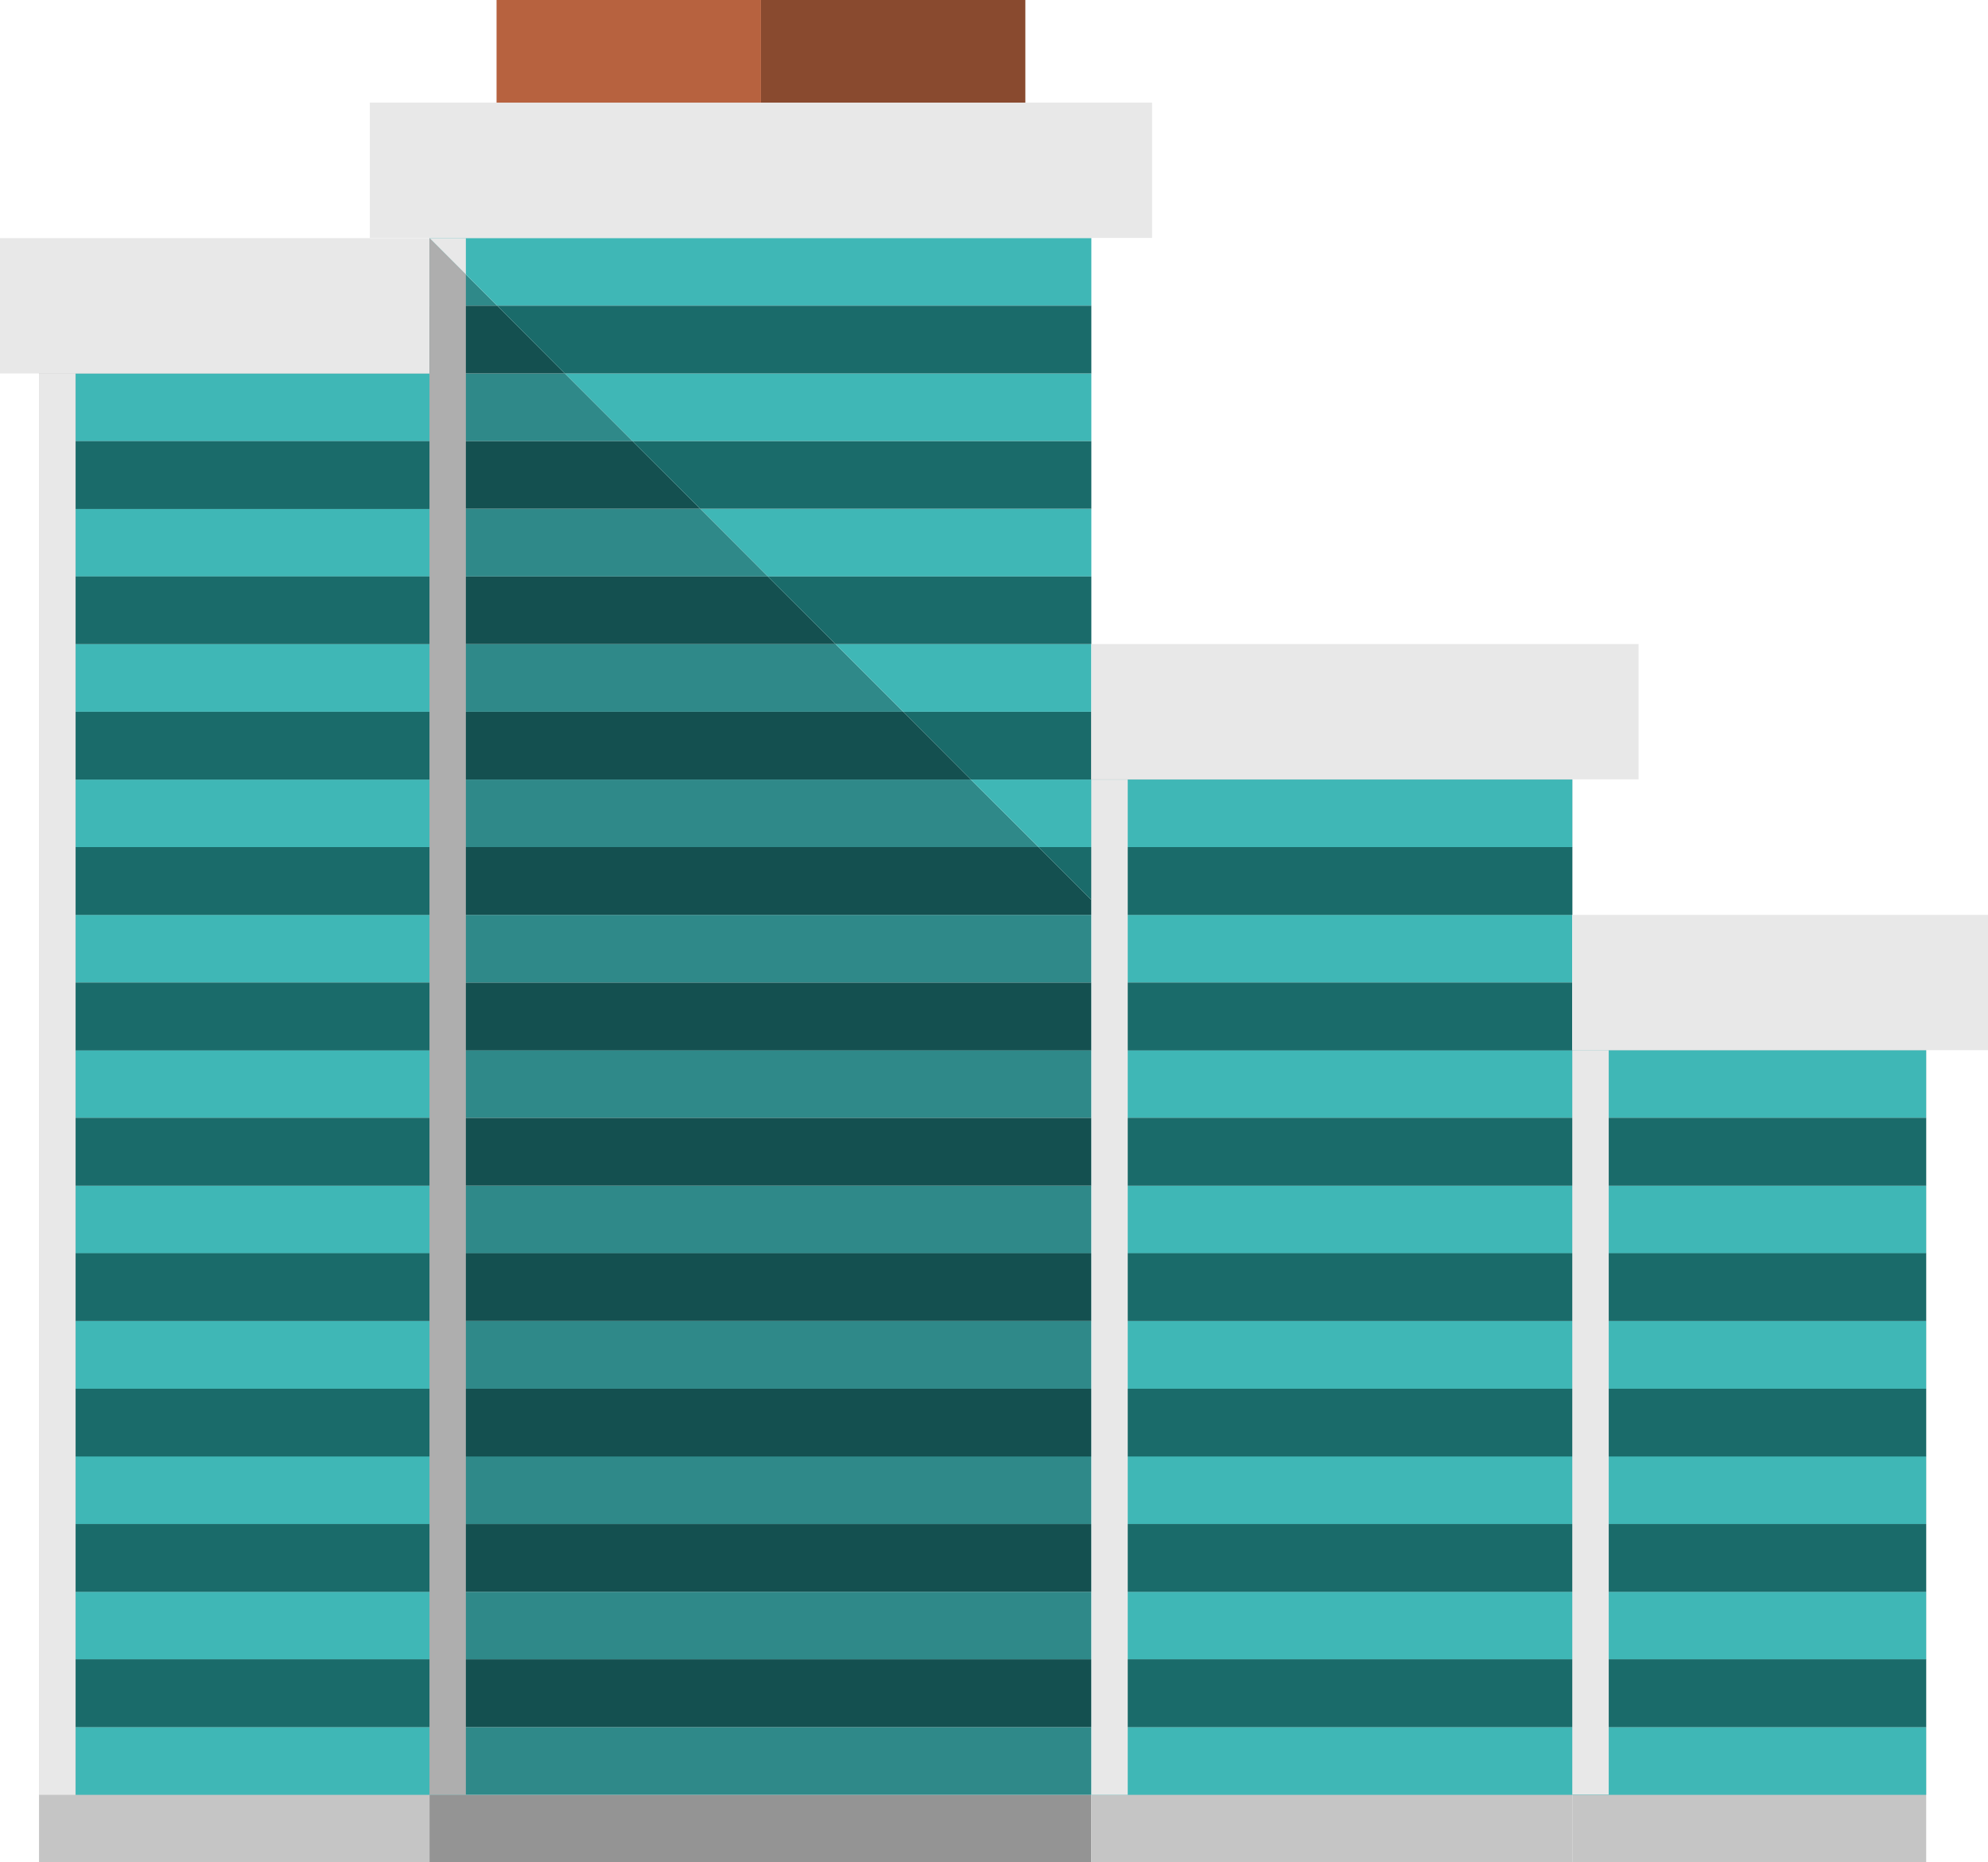 <?xml version="1.0" encoding="utf-8"?>
<!-- Generator: Adobe Illustrator 24.0.1, SVG Export Plug-In . SVG Version: 6.00 Build 0)  -->
<svg version="1.1" xmlns="http://www.w3.org/2000/svg" xmlns:xlink="http://www.w3.org/1999/xlink" x="0px" y="0px"
	 viewBox="0 0 90.68 84.93" style="enable-background:new 0 0 90.68 84.93;" xml:space="preserve">
<style type="text/css">
	.st0{fill:#949494;}
	.st1{fill:#C5C5C5;}
	.st2{fill:#3FB7B6;}
	.st3{fill:#2F8989;}
	.st4{fill:#145050;}
	.st5{fill:#1A6B6A;}
	.st6{fill:#E8E8E8;}
	.st7{fill:#AEAEAE;}
	.st8{fill:#894A2F;}
	.st9{fill:#B7623F;}
</style>
<g id="Background_Color">
</g>
<g id="_x32_D_Desktop">
	<g>
		<g>
			<rect x="19.59" y="81.85" class="st0" width="30.19" height="3.09"/>
			<rect x="19.59" y="6.69" class="st1" width="30.19" height="4.17"/>
			<polygon class="st2" points="28.85,20.12 49.78,20.12 49.78,17.03 25.76,17.03 			"/>
			<polygon class="st3" points="25.76,17.03 19.59,17.03 19.59,20.12 28.85,20.12 			"/>
			<polygon class="st2" points="35.02,26.29 49.78,26.29 49.78,23.2 31.94,23.2 			"/>
			<polygon class="st3" points="31.94,23.2 19.59,23.2 19.59,26.29 35.02,26.29 			"/>
			<polygon class="st3" points="38.11,29.37 19.59,29.37 19.59,32.46 41.2,32.46 			"/>
			<polygon class="st2" points="41.2,32.46 49.78,32.46 49.78,29.37 38.11,29.37 			"/>
			<polygon class="st3" points="44.28,35.55 19.59,35.55 19.59,38.63 47.37,38.63 			"/>
			<polygon class="st2" points="47.37,38.63 49.78,38.63 49.78,35.55 44.28,35.55 			"/>
			<rect x="19.59" y="41.72" class="st3" width="30.19" height="3.09"/>
			<rect x="19.59" y="47.89" class="st3" width="30.19" height="3.09"/>
			<rect x="19.59" y="54.07" class="st3" width="30.19" height="3.09"/>
			<rect x="19.59" y="60.24" class="st3" width="30.19" height="3.09"/>
			<rect x="19.59" y="66.41" class="st3" width="30.19" height="3.09"/>
			<rect x="19.59" y="72.59" class="st3" width="30.19" height="3.09"/>
			<rect x="19.59" y="78.76" class="st3" width="30.19" height="3.09"/>
			<polygon class="st4" points="28.85,20.12 19.59,20.12 19.59,23.2 31.94,23.2 			"/>
			<polygon class="st5" points="31.94,23.2 49.78,23.2 49.78,20.12 28.85,20.12 			"/>
			<polygon class="st3" points="19.59,10.86 19.59,13.94 22.68,13.94 			"/>
			<polygon class="st2" points="49.78,13.94 49.78,10.86 19.59,10.86 22.68,13.94 			"/>
			<polygon class="st4" points="22.68,13.94 19.59,13.94 19.59,17.03 25.76,17.03 			"/>
			<polygon class="st5" points="25.76,17.03 49.78,17.03 49.78,13.94 22.68,13.94 			"/>
			<polygon class="st4" points="35.02,26.29 19.59,26.29 19.59,29.37 38.11,29.37 			"/>
			<polygon class="st5" points="38.11,29.37 49.78,29.37 49.78,26.29 35.02,26.29 			"/>
			<polygon class="st5" points="44.28,35.55 49.78,35.55 49.78,32.46 41.2,32.46 			"/>
			<polygon class="st4" points="41.2,32.46 19.59,32.46 19.59,35.55 44.28,35.55 			"/>
			<polygon class="st4" points="47.37,38.63 19.59,38.63 19.59,41.72 49.78,41.72 49.78,41.04 			"/>
			<polygon class="st5" points="49.78,41.04 49.78,38.63 47.37,38.63 			"/>
			<rect x="19.59" y="44.81" class="st4" width="30.19" height="3.09"/>
			<rect x="19.59" y="50.98" class="st4" width="30.19" height="3.09"/>
			<rect x="19.59" y="57.15" class="st4" width="30.19" height="3.09"/>
			<rect x="19.59" y="63.33" class="st4" width="30.19" height="3.09"/>
			<rect x="19.59" y="69.5" class="st4" width="30.19" height="3.09"/>
			<rect x="19.59" y="75.67" class="st4" width="30.19" height="3.09"/>
		</g>
		<g>
			<rect x="1.78" y="13.94" class="st1" width="17.81" height="70.99"/>
			<rect x="3.45" y="17.03" class="st2" width="16.14" height="3.09"/>
			<rect x="3.45" y="23.2" class="st2" width="16.14" height="3.09"/>
			<rect x="3.45" y="29.37" class="st2" width="16.14" height="3.09"/>
			<rect x="3.45" y="35.55" class="st2" width="16.14" height="3.09"/>
			<rect x="3.45" y="41.72" class="st2" width="16.14" height="3.09"/>
			<rect x="3.45" y="47.89" class="st2" width="16.14" height="3.09"/>
			<rect x="3.45" y="54.07" class="st2" width="16.14" height="3.09"/>
			<rect x="3.45" y="60.24" class="st2" width="16.14" height="3.09"/>
			<rect x="3.45" y="66.41" class="st2" width="16.14" height="3.09"/>
			<rect x="3.45" y="72.59" class="st2" width="16.14" height="3.09"/>
			<rect x="3.45" y="78.76" class="st2" width="16.14" height="3.09"/>
			<rect x="3.45" y="20.12" class="st5" width="16.14" height="3.09"/>
			<rect x="3.45" y="26.29" class="st5" width="16.14" height="3.08"/>
			<rect x="3.45" y="32.46" class="st5" width="16.14" height="3.09"/>
			<rect x="3.45" y="38.63" class="st5" width="16.14" height="3.09"/>
			<rect x="3.45" y="44.81" class="st5" width="16.14" height="3.09"/>
			<rect x="3.45" y="50.98" class="st5" width="16.14" height="3.09"/>
			<rect x="3.45" y="57.15" class="st5" width="16.14" height="3.09"/>
			<rect x="3.45" y="63.33" class="st5" width="16.14" height="3.09"/>
			<rect x="3.45" y="69.5" class="st5" width="16.14" height="3.09"/>
			<rect x="3.45" y="75.67" class="st5" width="16.14" height="3.09"/>
		</g>
		<g>
			<rect x="71.72" y="44.81" class="st1" width="16.14" height="40.12"/>
			<rect x="71.72" y="47.89" class="st2" width="16.14" height="3.09"/>
			<rect x="71.72" y="54.07" class="st2" width="16.14" height="3.09"/>
			<rect x="71.72" y="60.24" class="st2" width="16.14" height="3.09"/>
			<rect x="71.72" y="66.41" class="st2" width="16.14" height="3.09"/>
			<rect x="71.72" y="72.59" class="st2" width="16.14" height="3.09"/>
			<rect x="71.72" y="78.76" class="st2" width="16.14" height="3.09"/>
			<rect x="71.72" y="50.98" class="st5" width="16.14" height="3.09"/>
			<rect x="71.72" y="57.15" class="st5" width="16.14" height="3.09"/>
			<rect x="71.72" y="63.33" class="st5" width="16.14" height="3.09"/>
			<rect x="71.72" y="69.5" class="st5" width="16.14" height="3.09"/>
			<rect x="71.72" y="75.67" class="st5" width="16.14" height="3.09"/>
		</g>
		<g>
			<rect x="49.78" y="32.46" class="st1" width="21.94" height="52.47"/>
			<rect x="49.78" y="35.55" class="st2" width="21.94" height="3.09"/>
			<rect x="49.78" y="41.72" class="st2" width="21.94" height="3.09"/>
			<rect x="49.78" y="47.89" class="st2" width="21.94" height="3.09"/>
			<rect x="49.78" y="54.07" class="st2" width="21.94" height="3.09"/>
			<rect x="49.78" y="60.24" class="st2" width="21.94" height="3.09"/>
			<rect x="49.78" y="66.41" class="st2" width="21.94" height="3.09"/>
			<rect x="49.78" y="72.59" class="st2" width="21.94" height="3.09"/>
			<rect x="49.78" y="78.76" class="st2" width="21.94" height="3.09"/>
			<rect x="49.78" y="38.63" class="st5" width="21.94" height="3.09"/>
			<rect x="49.78" y="44.81" class="st5" width="21.94" height="3.09"/>
			<rect x="49.78" y="50.98" class="st5" width="21.94" height="3.09"/>
			<rect x="49.78" y="57.15" class="st5" width="21.94" height="3.09"/>
			<rect x="49.78" y="63.33" class="st5" width="21.94" height="3.09"/>
			<rect x="49.78" y="69.5" class="st5" width="21.94" height="3.09"/>
			<rect x="49.78" y="75.67" class="st5" width="21.94" height="3.09"/>
		</g>
		<rect y="10.86" class="st6" width="19.59" height="6.17"/>
		<rect x="71.71" y="41.72" class="st6" width="18.97" height="6.17"/>
		<rect x="49.78" y="29.37" class="st6" width="24.96" height="6.17"/>
		<rect x="16.87" y="4.68" class="st6" width="35.68" height="6.17"/>
		<rect x="49.78" y="35.55" class="st6" width="1.66" height="46.3"/>
		<rect x="1.78" y="17.03" class="st6" width="1.66" height="64.82"/>
		<rect x="71.72" y="47.89" class="st6" width="1.66" height="33.95"/>
		<g>
			<polygon class="st6" points="21.25,10.86 19.59,10.86 21.25,12.52 			"/>
			<polygon class="st7" points="19.59,10.86 19.59,81.85 21.25,81.85 21.25,12.52 			"/>
		</g>
		<g>
			<rect x="34.71" class="st8" width="12.06" height="4.68"/>
			<rect x="22.65" class="st9" width="12.06" height="4.68"/>
		</g>
	</g>
</g>
</svg>
